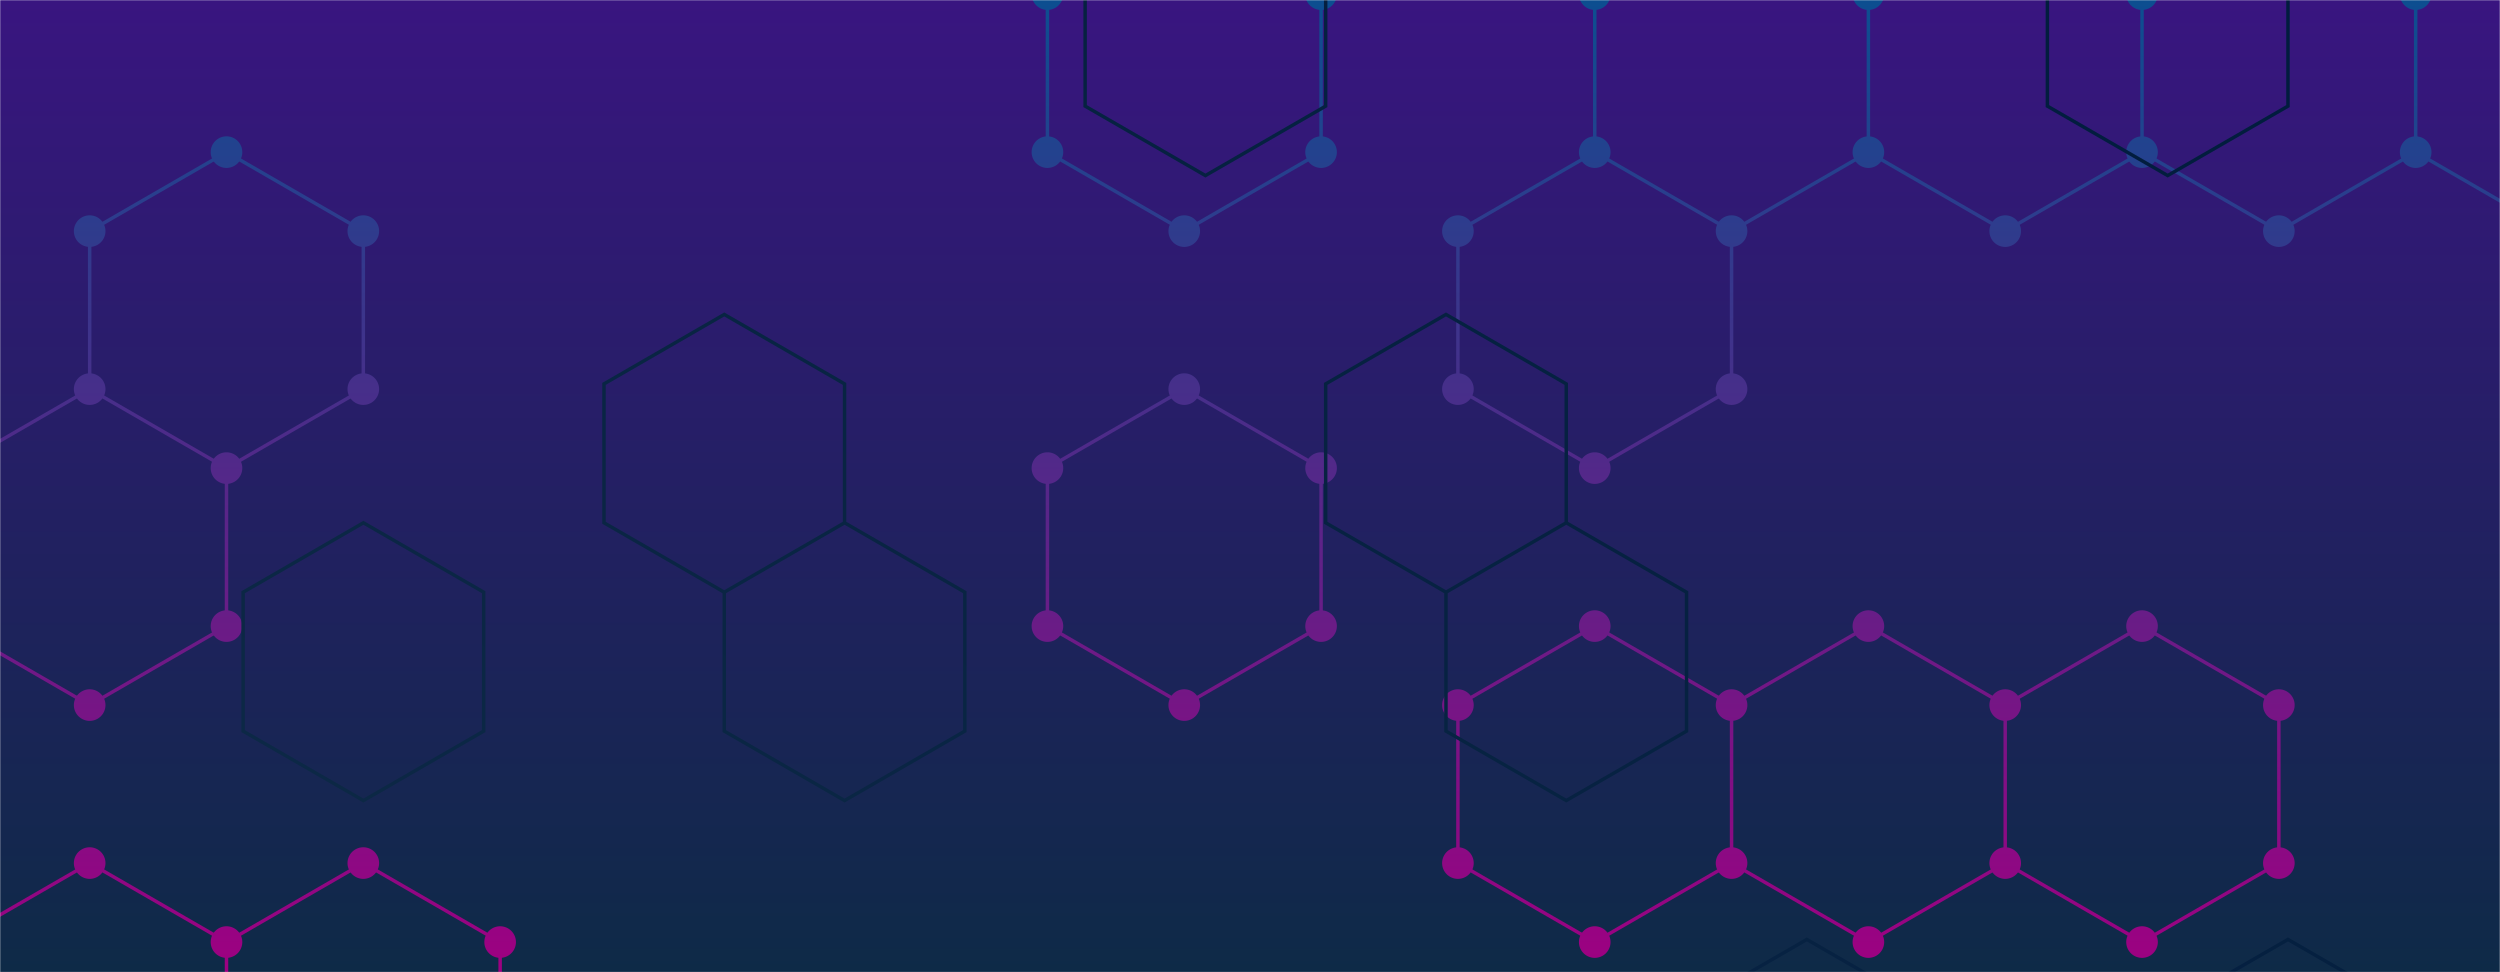 <svg xmlns="http://www.w3.org/2000/svg" version="1.1" xmlns:xlink="http://www.w3.org/1999/xlink" xmlns:svgjs="http://svgjs.com/svgjs" width="1440" height="560" preserveAspectRatio="none" viewBox="0 0 1440 560"><g mask="url(&quot;#SvgjsMask2318&quot;)" fill="none"><rect width="1440" height="560" x="0" y="0" fill="url(#SvgjsLinearGradient2319)"></rect><path d="M130.46 87.63L209.27 133.13L209.27 224.13L130.46 269.63L51.65 224.13L51.65 133.13zM51.65 224.13L130.46 269.63L130.46 360.63L51.65 406.13L-27.16 360.63L-27.16 269.63zM51.65 497.13L130.46 542.63L130.46 633.63L51.65 679.13L-27.16 633.63L-27.16 542.63zM209.27 497.13L288.08 542.63L288.08 633.63L209.27 679.13L130.46 633.63L130.46 542.63zM682.13 -48.87L760.94 -3.37L760.94 87.63L682.13 133.13L603.32 87.63L603.32 -3.37zM682.13 224.13L760.94 269.63L760.94 360.63L682.13 406.13L603.32 360.63L603.32 269.63zM918.57 87.63L997.38 133.13L997.38 224.13L918.57 269.63L839.76 224.13L839.76 133.13zM918.57 360.63L997.38 406.13L997.38 497.13L918.57 542.63L839.76 497.13L839.76 406.13zM997.38 -48.87L1076.19 -3.37L1076.19 87.63L997.38 133.13L918.57 87.63L918.57 -3.37zM1076.19 360.63L1155 406.13L1155 497.13L1076.19 542.63L997.38 497.13L997.38 406.13zM1155 -48.87L1233.81 -3.37L1233.81 87.63L1155 133.13L1076.19 87.63L1076.19 -3.37zM1233.81 360.63L1312.62 406.13L1312.62 497.13L1233.81 542.63L1155 497.13L1155 406.13zM1312.62 -48.87L1391.43 -3.37L1391.43 87.63L1312.62 133.13L1233.81 87.63L1233.81 -3.37zM1470.24 -48.87L1549.05 -3.37L1549.05 87.63L1470.24 133.13L1391.43 87.63L1391.43 -3.37z" stroke="url(#SvgjsLinearGradient2320)" stroke-width="2"></path><path d="M121.36 87.63 a9.1 9.1 0 1 0 18.2 0 a9.1 9.1 0 1 0 -18.2 0zM200.17 133.13 a9.1 9.1 0 1 0 18.2 0 a9.1 9.1 0 1 0 -18.2 0zM200.17 224.13 a9.1 9.1 0 1 0 18.2 0 a9.1 9.1 0 1 0 -18.2 0zM121.36 269.63 a9.1 9.1 0 1 0 18.2 0 a9.1 9.1 0 1 0 -18.2 0zM42.55 224.13 a9.1 9.1 0 1 0 18.2 0 a9.1 9.1 0 1 0 -18.2 0zM42.55 133.13 a9.1 9.1 0 1 0 18.2 0 a9.1 9.1 0 1 0 -18.2 0zM121.36 360.63 a9.1 9.1 0 1 0 18.2 0 a9.1 9.1 0 1 0 -18.2 0zM42.55 406.13 a9.1 9.1 0 1 0 18.2 0 a9.1 9.1 0 1 0 -18.2 0zM-36.26 360.63 a9.1 9.1 0 1 0 18.2 0 a9.1 9.1 0 1 0 -18.2 0zM-36.26 269.63 a9.1 9.1 0 1 0 18.2 0 a9.1 9.1 0 1 0 -18.2 0zM42.55 497.13 a9.1 9.1 0 1 0 18.2 0 a9.1 9.1 0 1 0 -18.2 0zM121.36 542.63 a9.1 9.1 0 1 0 18.2 0 a9.1 9.1 0 1 0 -18.2 0zM121.36 633.63 a9.1 9.1 0 1 0 18.2 0 a9.1 9.1 0 1 0 -18.2 0zM42.55 679.13 a9.1 9.1 0 1 0 18.2 0 a9.1 9.1 0 1 0 -18.2 0zM-36.26 633.63 a9.1 9.1 0 1 0 18.2 0 a9.1 9.1 0 1 0 -18.2 0zM-36.26 542.63 a9.1 9.1 0 1 0 18.2 0 a9.1 9.1 0 1 0 -18.2 0zM200.17 497.13 a9.1 9.1 0 1 0 18.2 0 a9.1 9.1 0 1 0 -18.2 0zM278.98 542.63 a9.1 9.1 0 1 0 18.2 0 a9.1 9.1 0 1 0 -18.2 0zM278.98 633.63 a9.1 9.1 0 1 0 18.2 0 a9.1 9.1 0 1 0 -18.2 0zM200.17 679.13 a9.1 9.1 0 1 0 18.2 0 a9.1 9.1 0 1 0 -18.2 0zM673.03 -48.87 a9.1 9.1 0 1 0 18.2 0 a9.1 9.1 0 1 0 -18.2 0zM751.84 -3.37 a9.1 9.1 0 1 0 18.2 0 a9.1 9.1 0 1 0 -18.2 0zM751.84 87.63 a9.1 9.1 0 1 0 18.2 0 a9.1 9.1 0 1 0 -18.2 0zM673.03 133.13 a9.1 9.1 0 1 0 18.2 0 a9.1 9.1 0 1 0 -18.2 0zM594.22 87.63 a9.1 9.1 0 1 0 18.2 0 a9.1 9.1 0 1 0 -18.2 0zM594.22 -3.37 a9.1 9.1 0 1 0 18.2 0 a9.1 9.1 0 1 0 -18.2 0zM673.03 224.13 a9.1 9.1 0 1 0 18.2 0 a9.1 9.1 0 1 0 -18.2 0zM751.84 269.63 a9.1 9.1 0 1 0 18.2 0 a9.1 9.1 0 1 0 -18.2 0zM751.84 360.63 a9.1 9.1 0 1 0 18.2 0 a9.1 9.1 0 1 0 -18.2 0zM673.03 406.13 a9.1 9.1 0 1 0 18.2 0 a9.1 9.1 0 1 0 -18.2 0zM594.22 360.63 a9.1 9.1 0 1 0 18.2 0 a9.1 9.1 0 1 0 -18.2 0zM594.22 269.63 a9.1 9.1 0 1 0 18.2 0 a9.1 9.1 0 1 0 -18.2 0zM909.47 87.63 a9.1 9.1 0 1 0 18.2 0 a9.1 9.1 0 1 0 -18.2 0zM988.28 133.13 a9.1 9.1 0 1 0 18.2 0 a9.1 9.1 0 1 0 -18.2 0zM988.28 224.13 a9.1 9.1 0 1 0 18.2 0 a9.1 9.1 0 1 0 -18.2 0zM909.47 269.63 a9.1 9.1 0 1 0 18.2 0 a9.1 9.1 0 1 0 -18.2 0zM830.66 224.13 a9.1 9.1 0 1 0 18.2 0 a9.1 9.1 0 1 0 -18.2 0zM830.66 133.13 a9.1 9.1 0 1 0 18.2 0 a9.1 9.1 0 1 0 -18.2 0zM909.47 360.63 a9.1 9.1 0 1 0 18.2 0 a9.1 9.1 0 1 0 -18.2 0zM988.28 406.13 a9.1 9.1 0 1 0 18.2 0 a9.1 9.1 0 1 0 -18.2 0zM988.28 497.13 a9.1 9.1 0 1 0 18.2 0 a9.1 9.1 0 1 0 -18.2 0zM909.47 542.63 a9.1 9.1 0 1 0 18.2 0 a9.1 9.1 0 1 0 -18.2 0zM830.66 497.13 a9.1 9.1 0 1 0 18.2 0 a9.1 9.1 0 1 0 -18.2 0zM830.66 406.13 a9.1 9.1 0 1 0 18.2 0 a9.1 9.1 0 1 0 -18.2 0zM988.28 -48.87 a9.1 9.1 0 1 0 18.2 0 a9.1 9.1 0 1 0 -18.2 0zM1067.09 -3.37 a9.1 9.1 0 1 0 18.2 0 a9.1 9.1 0 1 0 -18.2 0zM1067.09 87.63 a9.1 9.1 0 1 0 18.2 0 a9.1 9.1 0 1 0 -18.2 0zM909.47 -3.37 a9.1 9.1 0 1 0 18.2 0 a9.1 9.1 0 1 0 -18.2 0zM1067.09 360.63 a9.1 9.1 0 1 0 18.2 0 a9.1 9.1 0 1 0 -18.2 0zM1145.9 406.13 a9.1 9.1 0 1 0 18.2 0 a9.1 9.1 0 1 0 -18.2 0zM1145.9 497.13 a9.1 9.1 0 1 0 18.2 0 a9.1 9.1 0 1 0 -18.2 0zM1067.09 542.63 a9.1 9.1 0 1 0 18.2 0 a9.1 9.1 0 1 0 -18.2 0zM1145.9 -48.87 a9.1 9.1 0 1 0 18.2 0 a9.1 9.1 0 1 0 -18.2 0zM1224.71 -3.37 a9.1 9.1 0 1 0 18.2 0 a9.1 9.1 0 1 0 -18.2 0zM1224.71 87.63 a9.1 9.1 0 1 0 18.2 0 a9.1 9.1 0 1 0 -18.2 0zM1145.9 133.13 a9.1 9.1 0 1 0 18.2 0 a9.1 9.1 0 1 0 -18.2 0zM1224.71 360.63 a9.1 9.1 0 1 0 18.2 0 a9.1 9.1 0 1 0 -18.2 0zM1303.52 406.13 a9.1 9.1 0 1 0 18.2 0 a9.1 9.1 0 1 0 -18.2 0zM1303.52 497.13 a9.1 9.1 0 1 0 18.2 0 a9.1 9.1 0 1 0 -18.2 0zM1224.71 542.63 a9.1 9.1 0 1 0 18.2 0 a9.1 9.1 0 1 0 -18.2 0zM1303.52 -48.87 a9.1 9.1 0 1 0 18.2 0 a9.1 9.1 0 1 0 -18.2 0zM1382.33 -3.37 a9.1 9.1 0 1 0 18.2 0 a9.1 9.1 0 1 0 -18.2 0zM1382.33 87.63 a9.1 9.1 0 1 0 18.2 0 a9.1 9.1 0 1 0 -18.2 0zM1303.52 133.13 a9.1 9.1 0 1 0 18.2 0 a9.1 9.1 0 1 0 -18.2 0zM1461.14 -48.87 a9.1 9.1 0 1 0 18.2 0 a9.1 9.1 0 1 0 -18.2 0zM1539.95 -3.37 a9.1 9.1 0 1 0 18.2 0 a9.1 9.1 0 1 0 -18.2 0zM1539.95 87.63 a9.1 9.1 0 1 0 18.2 0 a9.1 9.1 0 1 0 -18.2 0zM1461.14 133.13 a9.1 9.1 0 1 0 18.2 0 a9.1 9.1 0 1 0 -18.2 0z" fill="url(#SvgjsLinearGradient2320)"></path><path d="M209.32 301.12L278.61 341.12L278.61 421.12L209.32 461.12L140.04 421.12L140.04 341.12zM417.17 181.12L486.46 221.12L486.46 301.12L417.17 341.12L347.89 301.12L347.89 221.12zM486.46 301.12L555.74 341.12L555.74 421.12L486.46 461.12L417.17 421.12L417.17 341.12zM694.31 -58.88L763.59 -18.88L763.59 61.12L694.31 101.12L625.03 61.12L625.03 -18.88zM832.88 181.12L902.16 221.12L902.16 301.12L832.88 341.12L763.59 301.12L763.59 221.12zM902.16 301.12L971.45 341.12L971.45 421.12L902.16 461.12L832.88 421.12L832.88 341.12zM1040.73 541.12L1110.01 581.12L1110.01 661.12L1040.73 701.12L971.45 661.12L971.45 581.12zM1248.58 -58.88L1317.87 -18.88L1317.87 61.12L1248.58 101.12L1179.3 61.12L1179.3 -18.88zM1317.87 541.12L1387.15 581.12L1387.15 661.12L1317.87 701.12L1248.58 661.12L1248.58 581.12z" stroke="url(#SvgjsLinearGradient2321)" stroke-width="2"></path></g><defs><mask id="SvgjsMask2318"><rect width="1440" height="560" fill="#ffffff"></rect></mask><linearGradient x1="50%" y1="100%" x2="50%" y2="0%" gradientUnits="userSpaceOnUse" id="SvgjsLinearGradient2319"><stop stop-color="#0e2a47" offset="0"></stop><stop stop-color="rgba(57, 21, 128, 1)" offset="1"></stop></linearGradient><linearGradient x1="720" y1="560" x2="720" y2="0" gradientUnits="userSpaceOnUse" id="SvgjsLinearGradient2320"><stop stop-color="rgba(158, 0, 129, 1)" offset="0"></stop><stop stop-color="rgba(12, 78, 144, 1)" offset="1"></stop></linearGradient><linearGradient x1="220.032" y1="780.024" x2="1219.968" y2="-220.024" gradientUnits="userSpaceOnUse" id="SvgjsLinearGradient2321"><stop stop-color="#0e2a47" offset="0"></stop><stop stop-color="rgba(0, 27, 61, 1)" offset="1"></stop></linearGradient></defs></svg>